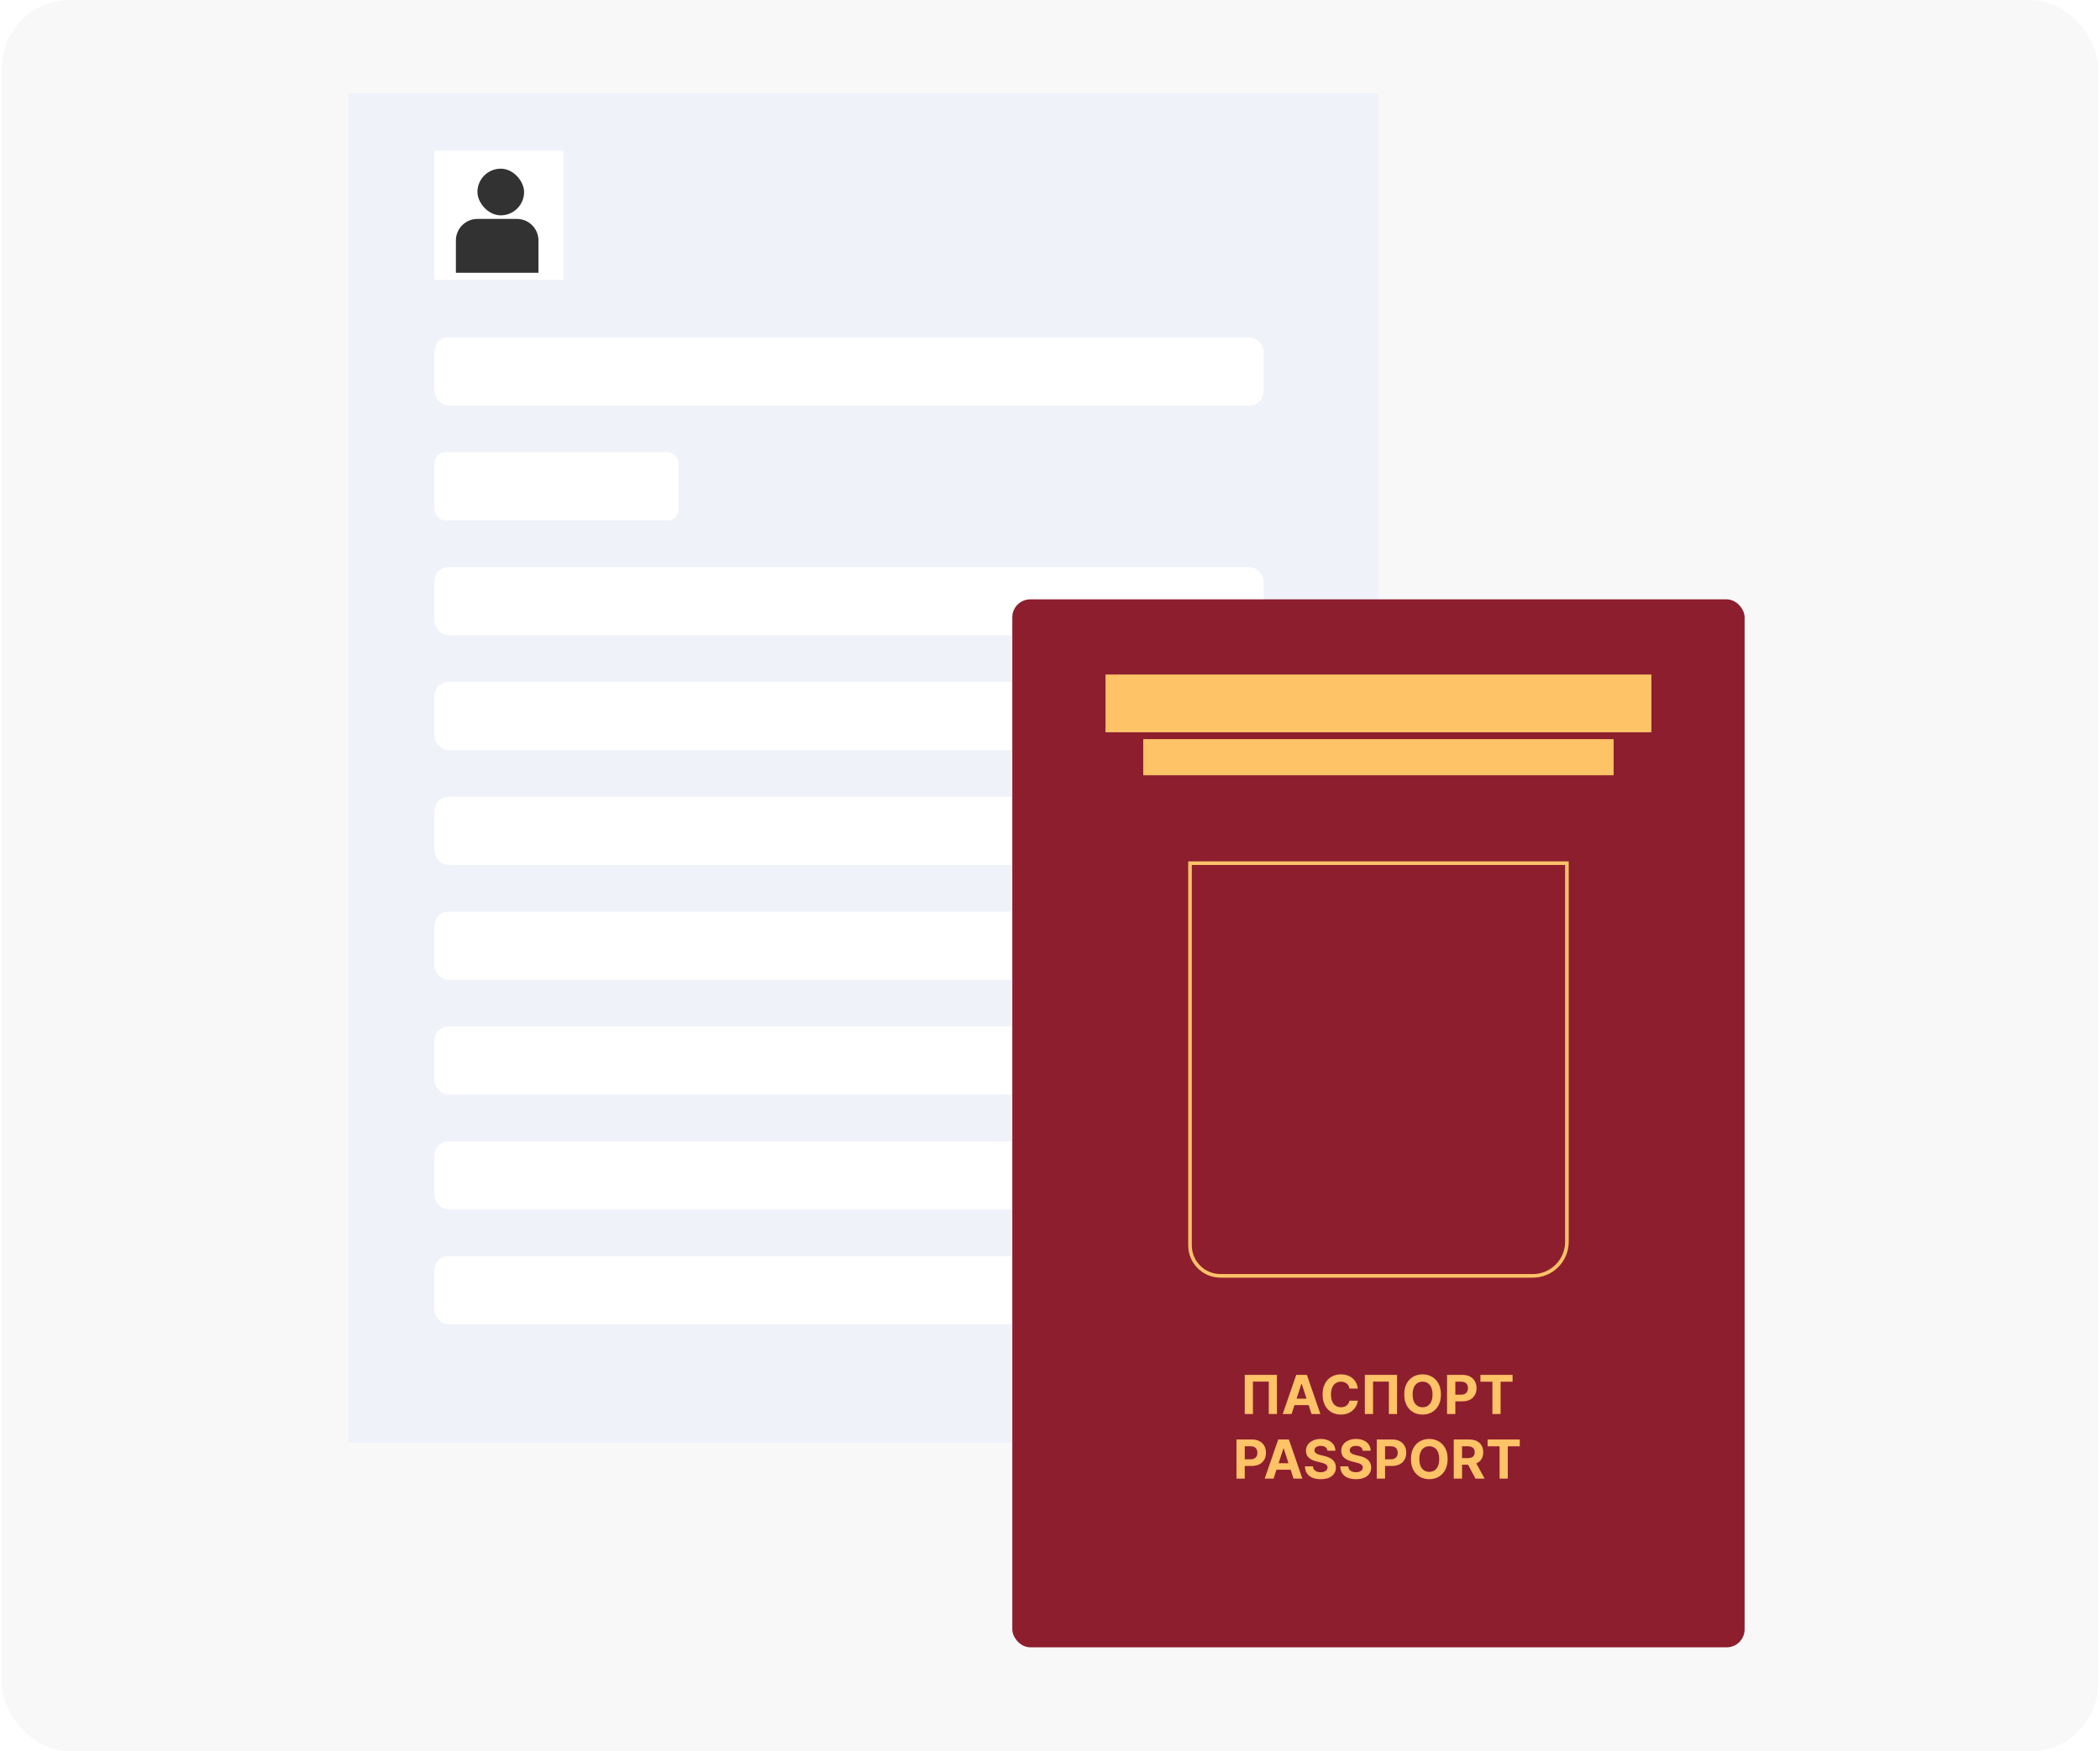 <svg width="585" height="488" viewBox="0 0 585 488" fill="none" xmlns="http://www.w3.org/2000/svg">
<rect x="0.5" width="584" height="488" rx="19" fill="#F8F8F8"/>
<g filter="url(#filter0_d_653_549)">
<rect width="287" height="376" transform="translate(97 22)" fill="#F0F2F9"/>
<rect x="121" y="90" width="231" height="19" rx="4" fill="white"/>
<rect x="121" y="122" width="68" height="19" rx="3" fill="white"/>
<rect x="121" y="154" width="231" height="19" rx="4" fill="white"/>
<rect x="121" y="186" width="231" height="19" rx="4" fill="white"/>
<rect x="121" y="218" width="231" height="19" rx="4" fill="white"/>
<rect x="121" y="250" width="231" height="19" rx="4" fill="white"/>
<rect x="121" y="282" width="231" height="19" rx="4" fill="white"/>
<rect x="121" y="314" width="231" height="19" rx="4" fill="white"/>
<rect x="121" y="346" width="231" height="19" rx="4" fill="white"/>
<rect width="36" height="36" transform="translate(121 38)" fill="white"/>
<rect x="133" y="43" width="13" height="13" rx="6.5" fill="#323232"/>
<path d="M127 63C127 59.686 129.686 57 133 57H144C147.314 57 150 59.686 150 63V72H127V63Z" fill="#323232"/>
</g>
<g filter="url(#filter1_d_653_549)">
<rect x="282" y="163" width="204" height="292" rx="5" fill="#8D1E2E"/>
<rect width="152" height="16" transform="translate(308 184)" fill="#FFC367"/>
<rect width="152" height="16" transform="translate(308 184)" fill="#FFC367"/>
<rect width="131" height="10" transform="translate(318.5 202)" fill="#FFC367"/>
<rect width="131" height="10" transform="translate(318.5 202)" fill="#FFC367"/>
<path d="M331.5 236.5H436.5V342C436.5 347.247 432.247 351.5 427 351.5H340C335.306 351.5 331.5 347.694 331.5 343V236.5Z" stroke="#FFC367"/>
<path d="M355.722 379.091V390H353.442V380.966H349.032V390H346.752V379.091H355.722ZM359.798 390H357.327L361.093 379.091H364.065L367.826 390H365.354L362.621 381.584H362.536L359.798 390ZM359.644 385.712H365.482V387.512H359.644V385.712ZM378.251 382.91H375.918C375.876 382.608 375.789 382.34 375.657 382.106C375.526 381.868 375.357 381.665 375.151 381.499C374.945 381.332 374.707 381.204 374.437 381.115C374.171 381.026 373.882 380.982 373.569 380.982C373.004 380.982 372.513 381.122 372.094 381.403C371.675 381.68 371.35 382.085 371.119 382.617C370.888 383.146 370.773 383.789 370.773 384.545C370.773 385.323 370.888 385.977 371.119 386.506C371.353 387.035 371.68 387.434 372.099 387.704C372.518 387.974 373.003 388.109 373.553 388.109C373.862 388.109 374.148 388.068 374.411 387.987C374.677 387.905 374.913 387.786 375.119 387.63C375.325 387.47 375.496 387.276 375.631 387.049C375.769 386.822 375.865 386.562 375.918 386.271L378.251 386.282C378.191 386.783 378.04 387.266 377.798 387.731C377.561 388.192 377.239 388.606 376.834 388.972C376.433 389.334 375.954 389.622 375.396 389.835C374.842 390.044 374.215 390.149 373.516 390.149C372.543 390.149 371.673 389.929 370.906 389.489C370.142 389.048 369.539 388.411 369.095 387.576C368.654 386.742 368.434 385.732 368.434 384.545C368.434 383.356 368.658 382.344 369.105 381.509C369.553 380.675 370.16 380.039 370.927 379.602C371.694 379.162 372.557 378.942 373.516 378.942C374.148 378.942 374.734 379.031 375.274 379.208C375.817 379.386 376.298 379.645 376.717 379.986C377.136 380.323 377.477 380.737 377.74 381.227C378.006 381.717 378.177 382.278 378.251 382.91ZM389.179 379.091V390H386.899V380.966H382.489V390H380.209V379.091H389.179ZM401.4 384.545C401.4 385.735 401.174 386.747 400.723 387.582C400.276 388.416 399.665 389.054 398.891 389.494C398.12 389.931 397.254 390.149 396.291 390.149C395.322 390.149 394.452 389.929 393.681 389.489C392.911 389.048 392.302 388.411 391.854 387.576C391.407 386.742 391.183 385.732 391.183 384.545C391.183 383.356 391.407 382.344 391.854 381.509C392.302 380.675 392.911 380.039 393.681 379.602C394.452 379.162 395.322 378.942 396.291 378.942C397.254 378.942 398.12 379.162 398.891 379.602C399.665 380.039 400.276 380.675 400.723 381.509C401.174 382.344 401.4 383.356 401.4 384.545ZM399.061 384.545C399.061 383.775 398.946 383.125 398.715 382.596C398.488 382.067 398.166 381.665 397.751 381.392C397.335 381.119 396.849 380.982 396.291 380.982C395.734 380.982 395.247 381.119 394.832 381.392C394.416 381.665 394.093 382.067 393.862 382.596C393.635 383.125 393.522 383.775 393.522 384.545C393.522 385.316 393.635 385.966 393.862 386.495C394.093 387.024 394.416 387.425 394.832 387.699C395.247 387.972 395.734 388.109 396.291 388.109C396.849 388.109 397.335 387.972 397.751 387.699C398.166 387.425 398.488 387.024 398.715 386.495C398.946 385.966 399.061 385.316 399.061 384.545ZM403.108 390V379.091H407.412C408.24 379.091 408.945 379.249 409.527 379.565C410.109 379.877 410.553 380.312 410.859 380.87C411.168 381.424 411.322 382.063 411.322 382.788C411.322 383.512 411.166 384.151 410.853 384.705C410.541 385.259 410.088 385.691 409.495 386C408.906 386.309 408.192 386.463 407.354 386.463H404.61V384.615H406.981C407.425 384.615 407.79 384.538 408.078 384.386C408.369 384.229 408.586 384.015 408.728 383.741C408.874 383.464 408.946 383.146 408.946 382.788C408.946 382.425 408.874 382.109 408.728 381.839C408.586 381.566 408.369 381.355 408.078 381.206C407.787 381.053 407.418 380.977 406.97 380.977H405.415V390H403.108ZM412.405 380.993V379.091H421.364V380.993H418.024V390H415.745V380.993H412.405Z" fill="#FFC367"/>
<path d="M344.448 408V397.091H348.752C349.58 397.091 350.284 397.249 350.867 397.565C351.449 397.877 351.893 398.312 352.199 398.87C352.507 399.424 352.662 400.063 352.662 400.788C352.662 401.512 352.506 402.151 352.193 402.705C351.881 403.259 351.428 403.691 350.835 404C350.245 404.309 349.532 404.463 348.694 404.463H345.95V402.615H348.321C348.765 402.615 349.13 402.538 349.418 402.386C349.709 402.229 349.926 402.015 350.068 401.741C350.213 401.464 350.286 401.146 350.286 400.788C350.286 400.425 350.213 400.109 350.068 399.839C349.926 399.566 349.709 399.355 349.418 399.206C349.127 399.053 348.757 398.977 348.31 398.977H346.755V408H344.448ZM354.781 408H352.309L356.075 397.091H359.047L362.808 408H360.336L357.604 399.584H357.519L354.781 408ZM354.626 403.712H360.464V405.512H354.626V403.712ZM369.79 400.228C369.747 399.799 369.564 399.465 369.241 399.227C368.918 398.989 368.48 398.87 367.926 398.87C367.549 398.87 367.231 398.923 366.972 399.03C366.713 399.133 366.514 399.277 366.376 399.461C366.241 399.646 366.173 399.855 366.173 400.09C366.166 400.285 366.207 400.456 366.296 400.601C366.388 400.747 366.514 400.873 366.674 400.979C366.834 401.082 367.018 401.173 367.228 401.251C367.437 401.326 367.661 401.39 367.899 401.443L368.879 401.677C369.355 401.784 369.792 401.926 370.189 402.103C370.587 402.281 370.932 402.499 371.223 402.759C371.514 403.018 371.74 403.323 371.899 403.675C372.063 404.026 372.146 404.429 372.15 404.884C372.146 405.551 371.976 406.13 371.638 406.62C371.305 407.107 370.822 407.485 370.189 407.755C369.561 408.021 368.803 408.154 367.915 408.154C367.034 408.154 366.267 408.02 365.614 407.75C364.964 407.48 364.456 407.08 364.09 406.551C363.728 406.018 363.538 405.36 363.52 404.575H365.752C365.777 404.941 365.882 405.246 366.067 405.491C366.255 405.733 366.505 405.915 366.818 406.04C367.134 406.161 367.491 406.221 367.888 406.221C368.279 406.221 368.618 406.164 368.906 406.05C369.197 405.937 369.422 405.779 369.582 405.576C369.742 405.374 369.822 405.141 369.822 404.879C369.822 404.634 369.749 404.428 369.604 404.261C369.461 404.094 369.252 403.952 368.975 403.835C368.702 403.717 368.366 403.611 367.968 403.515L366.78 403.217C365.861 402.993 365.134 402.643 364.602 402.167C364.069 401.691 363.805 401.05 363.808 400.244C363.805 399.584 363.98 399.007 364.335 398.513C364.694 398.02 365.186 397.634 365.811 397.357C366.436 397.08 367.146 396.942 367.942 396.942C368.751 396.942 369.458 397.08 370.062 397.357C370.669 397.634 371.141 398.02 371.479 398.513C371.816 399.007 371.99 399.578 372.001 400.228H369.79ZM379.619 400.228C379.576 399.799 379.394 399.465 379.07 399.227C378.747 398.989 378.309 398.87 377.755 398.87C377.378 398.87 377.06 398.923 376.801 399.03C376.542 399.133 376.343 399.277 376.205 399.461C376.07 399.646 376.002 399.855 376.002 400.09C375.995 400.285 376.036 400.456 376.125 400.601C376.217 400.747 376.343 400.873 376.503 400.979C376.663 401.082 376.847 401.173 377.057 401.251C377.266 401.326 377.49 401.39 377.728 401.443L378.708 401.677C379.184 401.784 379.621 401.926 380.019 402.103C380.416 402.281 380.761 402.499 381.052 402.759C381.343 403.018 381.569 403.323 381.728 403.675C381.892 404.026 381.975 404.429 381.979 404.884C381.975 405.551 381.805 406.13 381.467 406.62C381.134 407.107 380.651 407.485 380.019 407.755C379.39 408.021 378.632 408.154 377.744 408.154C376.863 408.154 376.096 408.02 375.443 407.75C374.793 407.48 374.285 407.08 373.919 406.551C373.557 406.018 373.367 405.36 373.35 404.575H375.581C375.606 404.941 375.711 405.246 375.896 405.491C376.084 405.733 376.334 405.915 376.647 406.04C376.963 406.161 377.32 406.221 377.717 406.221C378.108 406.221 378.447 406.164 378.735 406.05C379.026 405.937 379.252 405.779 379.411 405.576C379.571 405.374 379.651 405.141 379.651 404.879C379.651 404.634 379.578 404.428 379.433 404.261C379.291 404.094 379.081 403.952 378.804 403.835C378.531 403.717 378.195 403.611 377.797 403.515L376.609 403.217C375.69 402.993 374.964 402.643 374.431 402.167C373.898 401.691 373.634 401.05 373.637 400.244C373.634 399.584 373.809 399.007 374.165 398.513C374.523 398.02 375.015 397.634 375.64 397.357C376.265 397.08 376.975 396.942 377.771 396.942C378.58 396.942 379.287 397.08 379.891 397.357C380.498 397.634 380.97 398.02 381.308 398.513C381.645 399.007 381.819 399.578 381.83 400.228H379.619ZM383.53 408V397.091H387.834C388.662 397.091 389.366 397.249 389.949 397.565C390.531 397.877 390.975 398.312 391.281 398.87C391.589 399.424 391.744 400.063 391.744 400.788C391.744 401.512 391.588 402.151 391.275 402.705C390.963 403.259 390.51 403.691 389.917 404C389.327 404.309 388.614 404.463 387.776 404.463H385.032V402.615H387.403C387.847 402.615 388.212 402.538 388.5 402.386C388.791 402.229 389.008 402.015 389.15 401.741C389.295 401.464 389.368 401.146 389.368 400.788C389.368 400.425 389.295 400.109 389.15 399.839C389.008 399.566 388.791 399.355 388.5 399.206C388.209 399.053 387.839 398.977 387.392 398.977H385.837V408H383.53ZM403.267 402.545C403.267 403.735 403.041 404.747 402.59 405.582C402.143 406.416 401.532 407.054 400.758 407.494C399.987 407.931 399.121 408.149 398.159 408.149C397.189 408.149 396.319 407.929 395.549 407.489C394.778 407.048 394.169 406.411 393.722 405.576C393.274 404.742 393.05 403.732 393.05 402.545C393.05 401.356 393.274 400.344 393.722 399.509C394.169 398.675 394.778 398.039 395.549 397.602C396.319 397.162 397.189 396.942 398.159 396.942C399.121 396.942 399.987 397.162 400.758 397.602C401.532 398.039 402.143 398.675 402.59 399.509C403.041 400.344 403.267 401.356 403.267 402.545ZM400.929 402.545C400.929 401.775 400.813 401.125 400.582 400.596C400.355 400.067 400.034 399.665 399.618 399.392C399.203 399.119 398.716 398.982 398.159 398.982C397.601 398.982 397.115 399.119 396.699 399.392C396.284 399.665 395.96 400.067 395.73 400.596C395.502 401.125 395.389 401.775 395.389 402.545C395.389 403.316 395.502 403.966 395.73 404.495C395.96 405.024 396.284 405.425 396.699 405.699C397.115 405.972 397.601 406.109 398.159 406.109C398.716 406.109 399.203 405.972 399.618 405.699C400.034 405.425 400.355 405.024 400.582 404.495C400.813 403.966 400.929 403.316 400.929 402.545ZM404.975 408V397.091H409.279C410.103 397.091 410.806 397.238 411.389 397.533C411.975 397.824 412.42 398.238 412.726 398.774C413.035 399.307 413.189 399.934 413.189 400.654C413.189 401.379 413.033 402.002 412.721 402.524C412.408 403.043 411.955 403.44 411.362 403.717C410.773 403.994 410.059 404.133 409.221 404.133H406.339V402.279H408.848C409.288 402.279 409.654 402.219 409.945 402.098C410.237 401.977 410.453 401.796 410.595 401.555C410.741 401.313 410.814 401.013 410.814 400.654C410.814 400.292 410.741 399.987 410.595 399.738C410.453 399.49 410.235 399.301 409.94 399.174C409.649 399.042 409.281 398.977 408.837 398.977H407.282V408H404.975ZM410.867 403.036L413.578 408H411.032L408.379 403.036H410.867ZM414.404 398.993V397.091H423.363V398.993H420.023V408H417.744V398.993H414.404Z" fill="#FFC367"/>
</g>
<defs>
<filter id="filter0_d_653_549" x="93" y="22" width="295" height="384" filterUnits="userSpaceOnUse" color-interpolation-filters="sRGB">
<feFlood flood-opacity="0" result="BackgroundImageFix"/>
<feColorMatrix in="SourceAlpha" type="matrix" values="0 0 0 0 0 0 0 0 0 0 0 0 0 0 0 0 0 0 127 0" result="hardAlpha"/>
<feOffset dy="4"/>
<feGaussianBlur stdDeviation="2"/>
<feComposite in2="hardAlpha" operator="out"/>
<feColorMatrix type="matrix" values="0 0 0 0 0 0 0 0 0 0 0 0 0 0 0 0 0 0 0.25 0"/>
<feBlend mode="normal" in2="BackgroundImageFix" result="effect1_dropShadow_653_549"/>
<feBlend mode="normal" in="SourceGraphic" in2="effect1_dropShadow_653_549" result="shape"/>
</filter>
<filter id="filter1_d_653_549" x="278" y="163" width="212" height="300" filterUnits="userSpaceOnUse" color-interpolation-filters="sRGB">
<feFlood flood-opacity="0" result="BackgroundImageFix"/>
<feColorMatrix in="SourceAlpha" type="matrix" values="0 0 0 0 0 0 0 0 0 0 0 0 0 0 0 0 0 0 127 0" result="hardAlpha"/>
<feOffset dy="4"/>
<feGaussianBlur stdDeviation="2"/>
<feComposite in2="hardAlpha" operator="out"/>
<feColorMatrix type="matrix" values="0 0 0 0 0 0 0 0 0 0 0 0 0 0 0 0 0 0 0.25 0"/>
<feBlend mode="normal" in2="BackgroundImageFix" result="effect1_dropShadow_653_549"/>
<feBlend mode="normal" in="SourceGraphic" in2="effect1_dropShadow_653_549" result="shape"/>
</filter>
</defs>
</svg>
